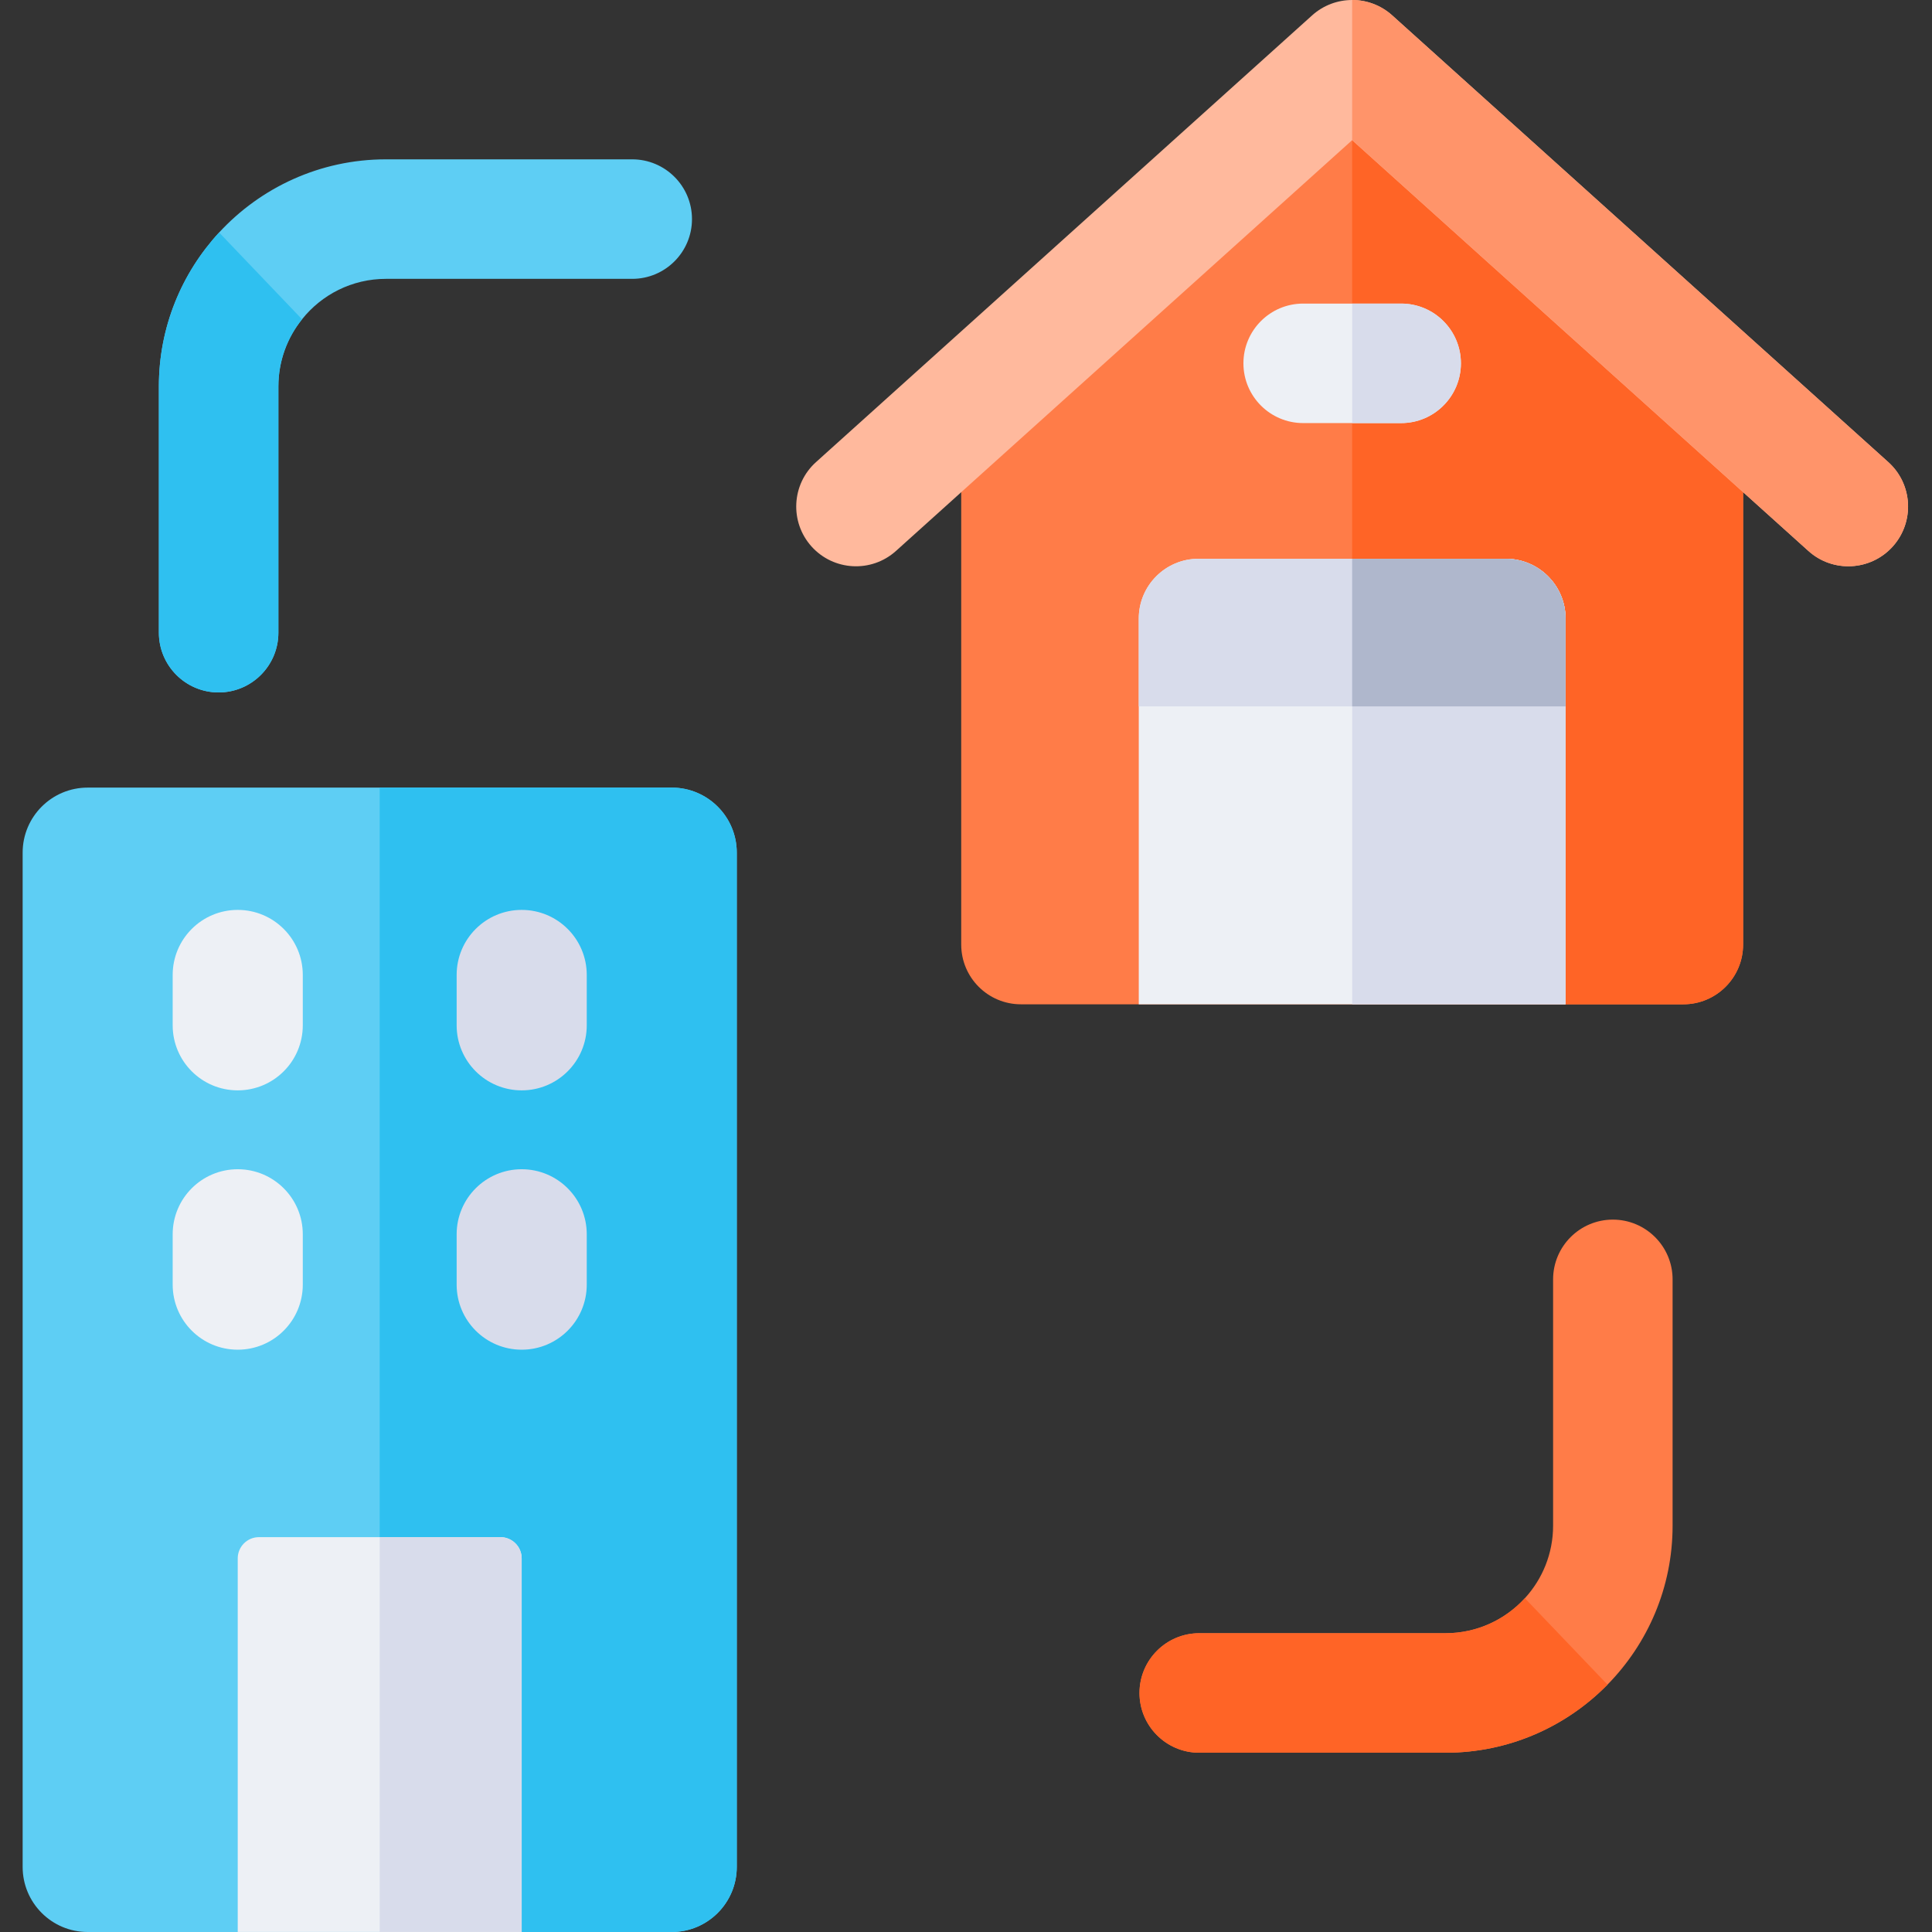 <svg height="512pt" viewBox="-6 0 512 512" width="512pt" xmlns="http://www.w3.org/2000/svg"><rect x="-6" y="0" width="512" height="512" fill="#333333" stroke="none"/><path d="m189.254 225.969v268.785c0 9.52-7.719 17.246-17.234 17.246h-154.785c-9.52 0-17.234-7.727-17.234-17.246v-268.785c0-9.531 7.715-17.246 17.234-17.246h154.781c9.52 0 17.238 7.719 17.238 17.246zm0 0" fill="#5ecef4"/><path d="m189.254 225.969v268.785c0 9.52-7.719 17.246-17.234 17.246h-77.395v-303.277h77.391c9.52 0 17.238 7.719 17.238 17.246zm0 0" fill="#2fc0f0"/><path d="m132.254 241.133c-9.52 0-17.238 7.719-17.238 17.238v13.348c0 9.52 7.719 17.238 17.238 17.238 9.523 0 17.242-7.719 17.242-17.238v-13.348c0-9.52-7.719-17.238-17.242-17.238zm0 0" fill="#d8dceb"/><path d="m132.254 309.859c-9.52 0-17.238 7.719-17.238 17.238v13.348c0 9.52 7.719 17.238 17.238 17.238 9.523 0 17.242-7.719 17.242-17.238v-13.348c0-9.52-7.719-17.238-17.242-17.238zm0 0" fill="#d8dceb"/><g fill="#edf0f5"><path d="m57 241.133c-9.52 0-17.238 7.719-17.238 17.238v13.348c0 9.52 7.719 17.238 17.238 17.238 9.523 0 17.242-7.719 17.242-17.238v-13.348c0-9.52-7.719-17.238-17.242-17.238zm0 0"/><path d="m57 309.859c-9.52 0-17.238 7.719-17.238 17.238v13.348c0 9.52 7.719 17.238 17.238 17.238 9.523 0 17.242-7.719 17.242-17.238v-13.348c0-9.52-7.719-17.238-17.242-17.238zm0 0"/><path d="m132.25 412.992v98.996h-75.25v-98.996c0-3.109 2.523-5.633 5.633-5.633h63.984c3.113 0 5.633 2.523 5.633 5.633zm0 0"/></g><path d="m132.25 412.992v98.996h-37.625v-104.629h31.992c3.113 0 5.633 2.523 5.633 5.633zm0 0" fill="#d8dceb"/><path d="m177.383 58.062c0 8.738-7.094 15.836-15.836 15.836h-65.273c-8.992 0-17.027 4.188-22.23 10.715-3.926 4.875-6.27 11.07-6.27 17.785v65.273c0 8.738-7.094 15.836-15.836 15.836s-15.836-7.098-15.836-15.836v-65.273c0-15.719 6.059-30.043 15.961-40.777 11-11.918 26.75-19.395 44.211-19.395h65.273c8.742 0 15.836 7.094 15.836 15.836zm0 0" fill="#5ecef4"/><path d="m52.066 61.617 21.977 22.996c-3.926 4.875-6.27 11.07-6.27 17.785v65.273c0 8.738-7.094 15.836-15.836 15.836-8.738 0-15.832-7.098-15.832-15.836v-65.273c-.004-15.719 6.059-30.043 15.961-40.781zm0 0" fill="#2fc0f0"/><path d="m437.254 339.047v65.273c0 16.391-6.586 31.258-17.25 42.129-10.926 11.129-26.125 18.043-42.922 18.043h-65.273c-8.738 0-15.832-7.094-15.832-15.836s7.094-15.836 15.832-15.836h65.273c8.32 0 15.801-3.578 21.02-9.277 4.645-5.059 7.484-11.824 7.484-19.223v-65.273c0-8.738 7.094-15.836 15.832-15.836 8.742 0 15.836 7.098 15.836 15.836zm0 0" fill="#ff7c48"/><path d="m420.004 446.449c-10.926 11.129-26.125 18.043-42.922 18.043h-65.27c-8.742 0-15.836-7.094-15.836-15.836s7.094-15.836 15.836-15.836h65.27c8.32 0 15.805-3.578 21.02-9.277zm0 0" fill="#ff6426"/><path d="m455.941 109.125v141.195c0 8.738-7.094 15.832-15.836 15.832h-175.535c-8.754 0-15.836-7.094-15.836-15.832v-141.195l103.602-93.289zm0 0" fill="#ff7c48"/><path d="m455.941 109.125v141.195c0 8.738-7.094 15.832-15.836 15.832h-87.77v-250.316zm0 0" fill="#ff6426"/><path d="m495.59 144.836c-5.848 6.492-15.867 7.02-22.359 1.16l-120.895-108.855-120.895 108.867c-6.504 5.848-16.512 5.32-22.367-1.172-5.848-6.504-5.32-16.52 1.172-22.371l131.492-118.402c3.02-2.711 6.809-4.062 10.598-4.062 3.801 0 7.582 1.352 10.602 4.062l131.48 118.402c6.504 5.852 7.02 15.867 1.172 22.371zm0 0" fill="#ffb99d"/><path d="m495.59 144.836c-5.848 6.492-15.867 7.02-22.359 1.16l-120.895-108.855v-37.141c3.801 0 7.582 1.352 10.602 4.062l131.48 118.402c6.504 5.852 7.02 15.867 1.172 22.371zm0 0" fill="#ff946a"/><path d="m408.891 163.914v102.242h-113.105v-102.242c0-8.742 7.082-15.836 15.836-15.836h81.434c8.738 0 15.836 7.094 15.836 15.836zm0 0" fill="#edf0f5"/><path d="m408.891 163.914v102.242h-56.555v-118.078h40.719c8.738 0 15.836 7.094 15.836 15.836zm0 0" fill="#d8dceb"/><path d="m408.891 163.914v23.285h-113.105v-23.285c0-8.742 7.082-15.836 15.836-15.836h81.434c8.738 0 15.836 7.094 15.836 15.836zm0 0" fill="#d8dceb"/><path d="m408.891 163.914v23.285h-56.555v-39.121h40.719c8.738 0 15.836 7.094 15.836 15.836zm0 0" fill="#afb7cc"/><path d="m381.156 96.285c0 8.742-7.094 15.836-15.836 15.836h-25.969c-8.738 0-15.832-7.094-15.832-15.836 0-8.75 7.094-15.832 15.832-15.832h25.969c8.742 0 15.836 7.082 15.836 15.832zm0 0" fill="#edf0f5"/><path d="m381.156 96.285c0 8.742-7.094 15.836-15.836 15.836h-12.984v-31.668h12.984c8.742 0 15.836 7.082 15.836 15.832zm0 0" fill="#d8dceb"/></svg>